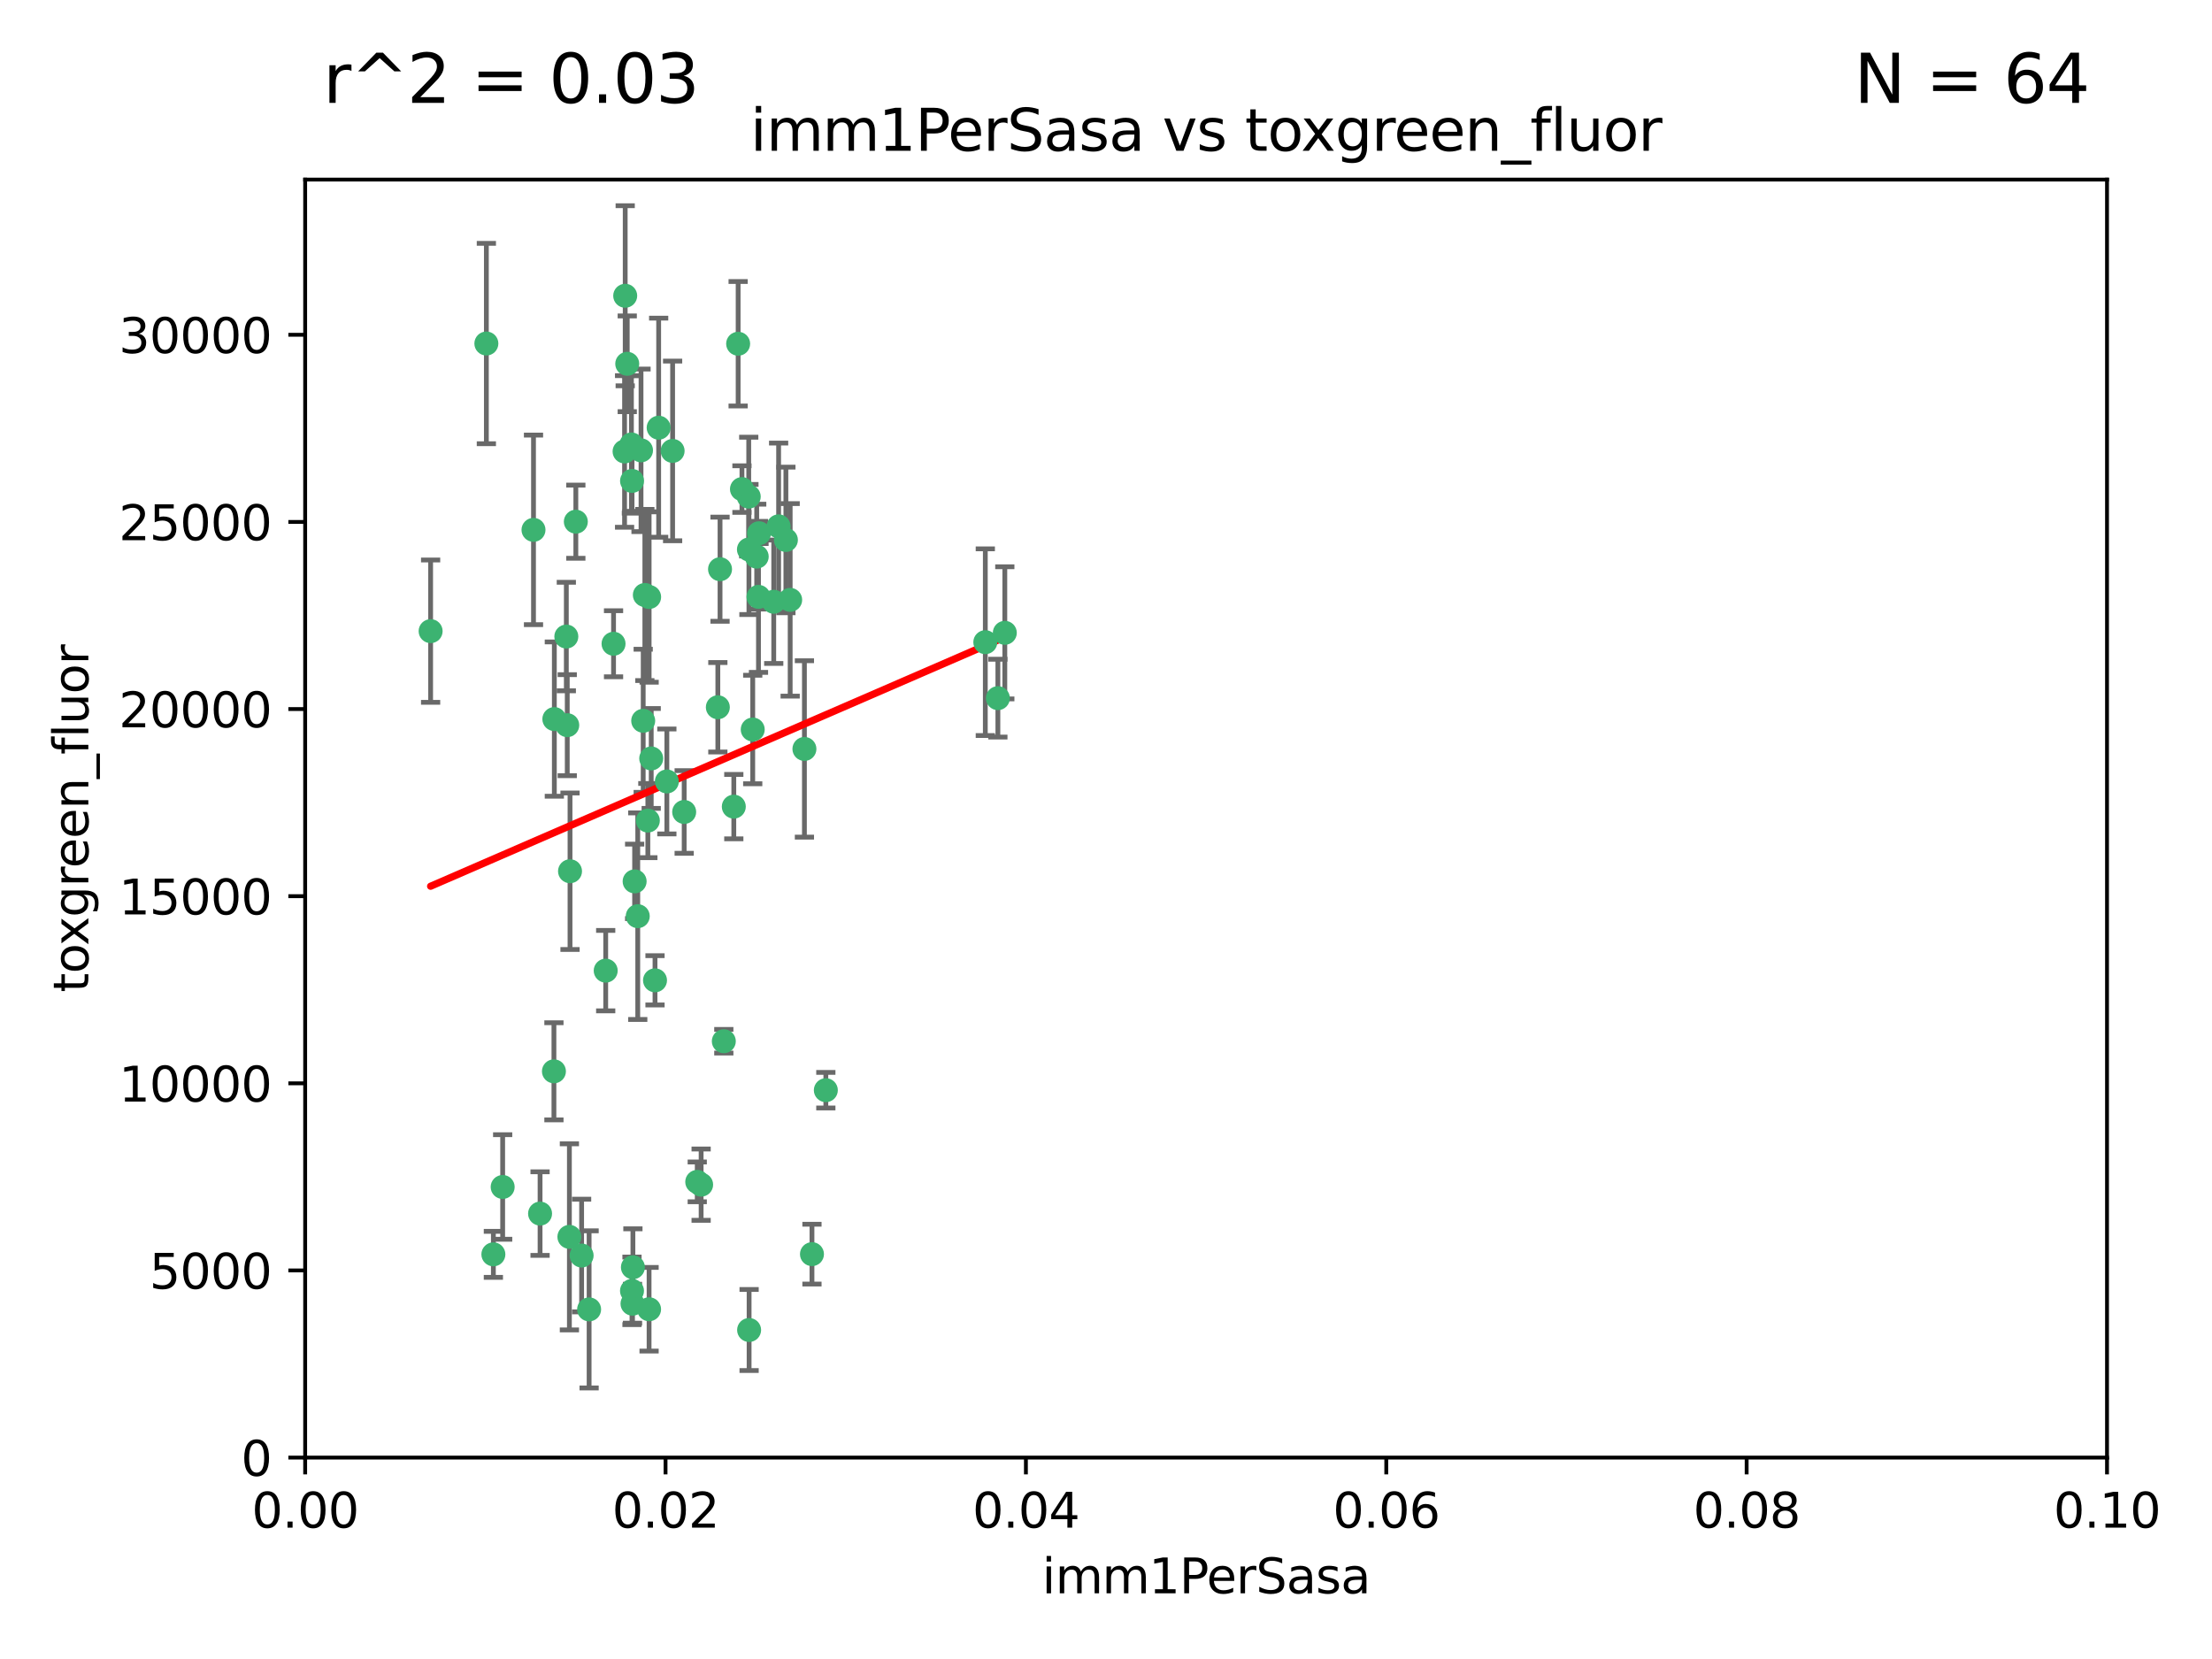 <?xml version="1.0" encoding="utf-8" standalone="no"?>
<!DOCTYPE svg PUBLIC "-//W3C//DTD SVG 1.1//EN"
  "http://www.w3.org/Graphics/SVG/1.1/DTD/svg11.dtd">
<svg xmlns:xlink="http://www.w3.org/1999/xlink" width="460.8pt" height="345.6pt" viewBox="0 0 460.8 345.6" xmlns="http://www.w3.org/2000/svg" version="1.1">
 <defs>
  <style type="text/css">*{stroke-linejoin: round; stroke-linecap: butt}</style>
 </defs>
 <g id="figure_1">
  <g id="patch_1">
   <path d="M 0 345.6 
L 460.8 345.6 
L 460.8 0 
L 0 0 
z
" style="fill: #ffffff"/>
  </g>
  <g id="axes_1">
   <g id="patch_2">
    <path d="M 63.571 303.64 
L 438.93 303.64 
L 438.93 37.411 
L 63.571 37.411 
z
" style="fill: #ffffff"/>
   </g>
   <g id="PathCollection_1">
    <defs>
     <path id="mb4f43281d7" d="M 0 1.118 
C 0.297 1.118 0.581 1 0.791 0.791 
C 1 0.581 1.118 0.297 1.118 0 
C 1.118 -0.297 1 -0.581 0.791 -0.791 
C 0.581 -1 0.297 -1.118 0 -1.118 
C -0.297 -1.118 -0.581 -1 -0.791 -0.791 
C -1 -0.581 -1.118 -0.297 -1.118 0 
C -1.118 0.297 -1 0.581 -0.791 0.791 
C -0.581 1 -0.297 1.118 0 1.118 
z
" style="stroke: #3cb371"/>
    </defs>
    <g clip-path="url(#pdc231ebd02)">
     <use xlink:href="#mb4f43281d7" x="101.319" y="71.562" style="fill: #3cb371; stroke: #3cb371"/>
     <use xlink:href="#mb4f43281d7" x="89.706" y="131.48" style="fill: #3cb371; stroke: #3cb371"/>
     <use xlink:href="#mb4f43281d7" x="156.017" y="114.467" style="fill: #3cb371; stroke: #3cb371"/>
     <use xlink:href="#mb4f43281d7" x="111.138" y="110.38" style="fill: #3cb371; stroke: #3cb371"/>
     <use xlink:href="#mb4f43281d7" x="137.211" y="89.097" style="fill: #3cb371; stroke: #3cb371"/>
     <use xlink:href="#mb4f43281d7" x="119.957" y="108.676" style="fill: #3cb371; stroke: #3cb371"/>
     <use xlink:href="#mb4f43281d7" x="169.147" y="261.259" style="fill: #3cb371; stroke: #3cb371"/>
     <use xlink:href="#mb4f43281d7" x="130.666" y="75.786" style="fill: #3cb371; stroke: #3cb371"/>
     <use xlink:href="#mb4f43281d7" x="161.183" y="125.356" style="fill: #3cb371; stroke: #3cb371"/>
     <use xlink:href="#mb4f43281d7" x="130.11" y="94.046" style="fill: #3cb371; stroke: #3cb371"/>
     <use xlink:href="#mb4f43281d7" x="167.576" y="156.019" style="fill: #3cb371; stroke: #3cb371"/>
     <use xlink:href="#mb4f43281d7" x="149.54" y="147.335" style="fill: #3cb371; stroke: #3cb371"/>
     <use xlink:href="#mb4f43281d7" x="164.607" y="124.965" style="fill: #3cb371; stroke: #3cb371"/>
     <use xlink:href="#mb4f43281d7" x="140.118" y="93.933" style="fill: #3cb371; stroke: #3cb371"/>
     <use xlink:href="#mb4f43281d7" x="157.637" y="115.953" style="fill: #3cb371; stroke: #3cb371"/>
     <use xlink:href="#mb4f43281d7" x="162.201" y="109.646" style="fill: #3cb371; stroke: #3cb371"/>
     <use xlink:href="#mb4f43281d7" x="155.975" y="103.453" style="fill: #3cb371; stroke: #3cb371"/>
     <use xlink:href="#mb4f43281d7" x="133.991" y="150.153" style="fill: #3cb371; stroke: #3cb371"/>
     <use xlink:href="#mb4f43281d7" x="133.537" y="93.812" style="fill: #3cb371; stroke: #3cb371"/>
     <use xlink:href="#mb4f43281d7" x="135.226" y="124.367" style="fill: #3cb371; stroke: #3cb371"/>
     <use xlink:href="#mb4f43281d7" x="134.959" y="170.94" style="fill: #3cb371; stroke: #3cb371"/>
     <use xlink:href="#mb4f43281d7" x="131.665" y="100.184" style="fill: #3cb371; stroke: #3cb371"/>
     <use xlink:href="#mb4f43281d7" x="149.997" y="118.577" style="fill: #3cb371; stroke: #3cb371"/>
     <use xlink:href="#mb4f43281d7" x="131.536" y="92.588" style="fill: #3cb371; stroke: #3cb371"/>
     <use xlink:href="#mb4f43281d7" x="102.779" y="261.303" style="fill: #3cb371; stroke: #3cb371"/>
     <use xlink:href="#mb4f43281d7" x="154.563" y="101.886" style="fill: #3cb371; stroke: #3cb371"/>
     <use xlink:href="#mb4f43281d7" x="158.007" y="124.337" style="fill: #3cb371; stroke: #3cb371"/>
     <use xlink:href="#mb4f43281d7" x="153.769" y="71.61" style="fill: #3cb371; stroke: #3cb371"/>
     <use xlink:href="#mb4f43281d7" x="118.169" y="151.067" style="fill: #3cb371; stroke: #3cb371"/>
     <use xlink:href="#mb4f43281d7" x="126.179" y="202.203" style="fill: #3cb371; stroke: #3cb371"/>
     <use xlink:href="#mb4f43281d7" x="136.451" y="204.22" style="fill: #3cb371; stroke: #3cb371"/>
     <use xlink:href="#mb4f43281d7" x="146.058" y="246.787" style="fill: #3cb371; stroke: #3cb371"/>
     <use xlink:href="#mb4f43281d7" x="205.259" y="133.776" style="fill: #3cb371; stroke: #3cb371"/>
     <use xlink:href="#mb4f43281d7" x="158.116" y="111.087" style="fill: #3cb371; stroke: #3cb371"/>
     <use xlink:href="#mb4f43281d7" x="163.716" y="112.487" style="fill: #3cb371; stroke: #3cb371"/>
     <use xlink:href="#mb4f43281d7" x="130.241" y="61.614" style="fill: #3cb371; stroke: #3cb371"/>
     <use xlink:href="#mb4f43281d7" x="138.918" y="162.792" style="fill: #3cb371; stroke: #3cb371"/>
     <use xlink:href="#mb4f43281d7" x="112.506" y="252.814" style="fill: #3cb371; stroke: #3cb371"/>
     <use xlink:href="#mb4f43281d7" x="207.877" y="145.439" style="fill: #3cb371; stroke: #3cb371"/>
     <use xlink:href="#mb4f43281d7" x="127.813" y="134.104" style="fill: #3cb371; stroke: #3cb371"/>
     <use xlink:href="#mb4f43281d7" x="104.714" y="247.267" style="fill: #3cb371; stroke: #3cb371"/>
     <use xlink:href="#mb4f43281d7" x="209.321" y="131.829" style="fill: #3cb371; stroke: #3cb371"/>
     <use xlink:href="#mb4f43281d7" x="117.976" y="132.603" style="fill: #3cb371; stroke: #3cb371"/>
     <use xlink:href="#mb4f43281d7" x="152.865" y="168.036" style="fill: #3cb371; stroke: #3cb371"/>
     <use xlink:href="#mb4f43281d7" x="132.856" y="190.856" style="fill: #3cb371; stroke: #3cb371"/>
     <use xlink:href="#mb4f43281d7" x="131.656" y="268.906" style="fill: #3cb371; stroke: #3cb371"/>
     <use xlink:href="#mb4f43281d7" x="131.847" y="263.993" style="fill: #3cb371; stroke: #3cb371"/>
     <use xlink:href="#mb4f43281d7" x="131.762" y="271.584" style="fill: #3cb371; stroke: #3cb371"/>
     <use xlink:href="#mb4f43281d7" x="156.053" y="277.063" style="fill: #3cb371; stroke: #3cb371"/>
     <use xlink:href="#mb4f43281d7" x="150.784" y="216.908" style="fill: #3cb371; stroke: #3cb371"/>
     <use xlink:href="#mb4f43281d7" x="156.807" y="151.97" style="fill: #3cb371; stroke: #3cb371"/>
     <use xlink:href="#mb4f43281d7" x="118.746" y="181.494" style="fill: #3cb371; stroke: #3cb371"/>
     <use xlink:href="#mb4f43281d7" x="132.205" y="183.606" style="fill: #3cb371; stroke: #3cb371"/>
     <use xlink:href="#mb4f43281d7" x="122.722" y="272.768" style="fill: #3cb371; stroke: #3cb371"/>
     <use xlink:href="#mb4f43281d7" x="115.394" y="223.176" style="fill: #3cb371; stroke: #3cb371"/>
     <use xlink:href="#mb4f43281d7" x="118.616" y="257.661" style="fill: #3cb371; stroke: #3cb371"/>
     <use xlink:href="#mb4f43281d7" x="115.48" y="149.795" style="fill: #3cb371; stroke: #3cb371"/>
     <use xlink:href="#mb4f43281d7" x="121.161" y="261.551" style="fill: #3cb371; stroke: #3cb371"/>
     <use xlink:href="#mb4f43281d7" x="135.215" y="272.741" style="fill: #3cb371; stroke: #3cb371"/>
     <use xlink:href="#mb4f43281d7" x="134.334" y="123.943" style="fill: #3cb371; stroke: #3cb371"/>
     <use xlink:href="#mb4f43281d7" x="142.527" y="169.147" style="fill: #3cb371; stroke: #3cb371"/>
     <use xlink:href="#mb4f43281d7" x="145.249" y="246.204" style="fill: #3cb371; stroke: #3cb371"/>
     <use xlink:href="#mb4f43281d7" x="172.037" y="227.107" style="fill: #3cb371; stroke: #3cb371"/>
     <use xlink:href="#mb4f43281d7" x="135.66" y="157.999" style="fill: #3cb371; stroke: #3cb371"/>
    </g>
   </g>
   <g id="matplotlib.axis_1">
    <g id="xtick_1">
     <g id="line2d_1">
      <defs>
       <path id="m6a6854c98c" d="M 0 0 
L 0 3.5 
" style="stroke: #000000; stroke-width: 0.8"/>
      </defs>
      <g>
       <use xlink:href="#m6a6854c98c" x="63.571" y="303.64" style="stroke: #000000; stroke-width: 0.8"/>
      </g>
     </g>
     <g id="text_1">
      <!-- 0.00 -->
      <g transform="translate(52.438 318.238)scale(0.1 -0.1)">
       <defs>
        <path id="DejaVuSans-30" d="M 2034 4250 
Q 1547 4250 1301 3770 
Q 1056 3291 1056 2328 
Q 1056 1369 1301 889 
Q 1547 409 2034 409 
Q 2525 409 2770 889 
Q 3016 1369 3016 2328 
Q 3016 3291 2770 3770 
Q 2525 4250 2034 4250 
z
M 2034 4750 
Q 2819 4750 3233 4129 
Q 3647 3509 3647 2328 
Q 3647 1150 3233 529 
Q 2819 -91 2034 -91 
Q 1250 -91 836 529 
Q 422 1150 422 2328 
Q 422 3509 836 4129 
Q 1250 4750 2034 4750 
z
" transform="scale(0.016)"/>
        <path id="DejaVuSans-2e" d="M 684 794 
L 1344 794 
L 1344 0 
L 684 0 
L 684 794 
z
" transform="scale(0.016)"/>
       </defs>
       <use xlink:href="#DejaVuSans-30"/>
       <use xlink:href="#DejaVuSans-2e" x="63.623"/>
       <use xlink:href="#DejaVuSans-30" x="95.41"/>
       <use xlink:href="#DejaVuSans-30" x="159.033"/>
      </g>
     </g>
    </g>
    <g id="xtick_2">
     <g id="line2d_2">
      <g>
       <use xlink:href="#m6a6854c98c" x="138.643" y="303.64" style="stroke: #000000; stroke-width: 0.8"/>
      </g>
     </g>
     <g id="text_2">
      <!-- 0.02 -->
      <g transform="translate(127.51 318.238)scale(0.1 -0.1)">
       <defs>
        <path id="DejaVuSans-32" d="M 1228 531 
L 3431 531 
L 3431 0 
L 469 0 
L 469 531 
Q 828 903 1448 1529 
Q 2069 2156 2228 2338 
Q 2531 2678 2651 2914 
Q 2772 3150 2772 3378 
Q 2772 3750 2511 3984 
Q 2250 4219 1831 4219 
Q 1534 4219 1204 4116 
Q 875 4013 500 3803 
L 500 4441 
Q 881 4594 1212 4672 
Q 1544 4750 1819 4750 
Q 2544 4750 2975 4387 
Q 3406 4025 3406 3419 
Q 3406 3131 3298 2873 
Q 3191 2616 2906 2266 
Q 2828 2175 2409 1742 
Q 1991 1309 1228 531 
z
" transform="scale(0.016)"/>
       </defs>
       <use xlink:href="#DejaVuSans-30"/>
       <use xlink:href="#DejaVuSans-2e" x="63.623"/>
       <use xlink:href="#DejaVuSans-30" x="95.41"/>
       <use xlink:href="#DejaVuSans-32" x="159.033"/>
      </g>
     </g>
    </g>
    <g id="xtick_3">
     <g id="line2d_3">
      <g>
       <use xlink:href="#m6a6854c98c" x="213.715" y="303.64" style="stroke: #000000; stroke-width: 0.8"/>
      </g>
     </g>
     <g id="text_3">
      <!-- 0.04 -->
      <g transform="translate(202.582 318.238)scale(0.1 -0.1)">
       <defs>
        <path id="DejaVuSans-34" d="M 2419 4116 
L 825 1625 
L 2419 1625 
L 2419 4116 
z
M 2253 4666 
L 3047 4666 
L 3047 1625 
L 3713 1625 
L 3713 1100 
L 3047 1100 
L 3047 0 
L 2419 0 
L 2419 1100 
L 313 1100 
L 313 1709 
L 2253 4666 
z
" transform="scale(0.016)"/>
       </defs>
       <use xlink:href="#DejaVuSans-30"/>
       <use xlink:href="#DejaVuSans-2e" x="63.623"/>
       <use xlink:href="#DejaVuSans-30" x="95.41"/>
       <use xlink:href="#DejaVuSans-34" x="159.033"/>
      </g>
     </g>
    </g>
    <g id="xtick_4">
     <g id="line2d_4">
      <g>
       <use xlink:href="#m6a6854c98c" x="288.786" y="303.64" style="stroke: #000000; stroke-width: 0.8"/>
      </g>
     </g>
     <g id="text_4">
      <!-- 0.06 -->
      <g transform="translate(277.654 318.238)scale(0.1 -0.1)">
       <defs>
        <path id="DejaVuSans-36" d="M 2113 2584 
Q 1688 2584 1439 2293 
Q 1191 2003 1191 1497 
Q 1191 994 1439 701 
Q 1688 409 2113 409 
Q 2538 409 2786 701 
Q 3034 994 3034 1497 
Q 3034 2003 2786 2293 
Q 2538 2584 2113 2584 
z
M 3366 4563 
L 3366 3988 
Q 3128 4100 2886 4159 
Q 2644 4219 2406 4219 
Q 1781 4219 1451 3797 
Q 1122 3375 1075 2522 
Q 1259 2794 1537 2939 
Q 1816 3084 2150 3084 
Q 2853 3084 3261 2657 
Q 3669 2231 3669 1497 
Q 3669 778 3244 343 
Q 2819 -91 2113 -91 
Q 1303 -91 875 529 
Q 447 1150 447 2328 
Q 447 3434 972 4092 
Q 1497 4750 2381 4750 
Q 2619 4750 2861 4703 
Q 3103 4656 3366 4563 
z
" transform="scale(0.016)"/>
       </defs>
       <use xlink:href="#DejaVuSans-30"/>
       <use xlink:href="#DejaVuSans-2e" x="63.623"/>
       <use xlink:href="#DejaVuSans-30" x="95.41"/>
       <use xlink:href="#DejaVuSans-36" x="159.033"/>
      </g>
     </g>
    </g>
    <g id="xtick_5">
     <g id="line2d_5">
      <g>
       <use xlink:href="#m6a6854c98c" x="363.858" y="303.64" style="stroke: #000000; stroke-width: 0.8"/>
      </g>
     </g>
     <g id="text_5">
      <!-- 0.08 -->
      <g transform="translate(352.725 318.238)scale(0.1 -0.1)">
       <defs>
        <path id="DejaVuSans-38" d="M 2034 2216 
Q 1584 2216 1326 1975 
Q 1069 1734 1069 1313 
Q 1069 891 1326 650 
Q 1584 409 2034 409 
Q 2484 409 2743 651 
Q 3003 894 3003 1313 
Q 3003 1734 2745 1975 
Q 2488 2216 2034 2216 
z
M 1403 2484 
Q 997 2584 770 2862 
Q 544 3141 544 3541 
Q 544 4100 942 4425 
Q 1341 4750 2034 4750 
Q 2731 4750 3128 4425 
Q 3525 4100 3525 3541 
Q 3525 3141 3298 2862 
Q 3072 2584 2669 2484 
Q 3125 2378 3379 2068 
Q 3634 1759 3634 1313 
Q 3634 634 3220 271 
Q 2806 -91 2034 -91 
Q 1263 -91 848 271 
Q 434 634 434 1313 
Q 434 1759 690 2068 
Q 947 2378 1403 2484 
z
M 1172 3481 
Q 1172 3119 1398 2916 
Q 1625 2713 2034 2713 
Q 2441 2713 2670 2916 
Q 2900 3119 2900 3481 
Q 2900 3844 2670 4047 
Q 2441 4250 2034 4250 
Q 1625 4250 1398 4047 
Q 1172 3844 1172 3481 
z
" transform="scale(0.016)"/>
       </defs>
       <use xlink:href="#DejaVuSans-30"/>
       <use xlink:href="#DejaVuSans-2e" x="63.623"/>
       <use xlink:href="#DejaVuSans-30" x="95.41"/>
       <use xlink:href="#DejaVuSans-38" x="159.033"/>
      </g>
     </g>
    </g>
    <g id="xtick_6">
     <g id="line2d_6">
      <g>
       <use xlink:href="#m6a6854c98c" x="438.93" y="303.64" style="stroke: #000000; stroke-width: 0.8"/>
      </g>
     </g>
     <g id="text_6">
      <!-- 0.10 -->
      <g transform="translate(427.797 318.238)scale(0.1 -0.1)">
       <defs>
        <path id="DejaVuSans-31" d="M 794 531 
L 1825 531 
L 1825 4091 
L 703 3866 
L 703 4441 
L 1819 4666 
L 2450 4666 
L 2450 531 
L 3481 531 
L 3481 0 
L 794 0 
L 794 531 
z
" transform="scale(0.016)"/>
       </defs>
       <use xlink:href="#DejaVuSans-30"/>
       <use xlink:href="#DejaVuSans-2e" x="63.623"/>
       <use xlink:href="#DejaVuSans-31" x="95.41"/>
       <use xlink:href="#DejaVuSans-30" x="159.033"/>
      </g>
     </g>
    </g>
    <g id="text_7">
     <!-- imm1PerSasa -->
     <g transform="translate(217.067 331.917)scale(0.1 -0.1)">
      <defs>
       <path id="DejaVuSans-69" d="M 603 3500 
L 1178 3500 
L 1178 0 
L 603 0 
L 603 3500 
z
M 603 4863 
L 1178 4863 
L 1178 4134 
L 603 4134 
L 603 4863 
z
" transform="scale(0.016)"/>
       <path id="DejaVuSans-6d" d="M 3328 2828 
Q 3544 3216 3844 3400 
Q 4144 3584 4550 3584 
Q 5097 3584 5394 3201 
Q 5691 2819 5691 2113 
L 5691 0 
L 5113 0 
L 5113 2094 
Q 5113 2597 4934 2840 
Q 4756 3084 4391 3084 
Q 3944 3084 3684 2787 
Q 3425 2491 3425 1978 
L 3425 0 
L 2847 0 
L 2847 2094 
Q 2847 2600 2669 2842 
Q 2491 3084 2119 3084 
Q 1678 3084 1418 2786 
Q 1159 2488 1159 1978 
L 1159 0 
L 581 0 
L 581 3500 
L 1159 3500 
L 1159 2956 
Q 1356 3278 1631 3431 
Q 1906 3584 2284 3584 
Q 2666 3584 2933 3390 
Q 3200 3197 3328 2828 
z
" transform="scale(0.016)"/>
       <path id="DejaVuSans-50" d="M 1259 4147 
L 1259 2394 
L 2053 2394 
Q 2494 2394 2734 2622 
Q 2975 2850 2975 3272 
Q 2975 3691 2734 3919 
Q 2494 4147 2053 4147 
L 1259 4147 
z
M 628 4666 
L 2053 4666 
Q 2838 4666 3239 4311 
Q 3641 3956 3641 3272 
Q 3641 2581 3239 2228 
Q 2838 1875 2053 1875 
L 1259 1875 
L 1259 0 
L 628 0 
L 628 4666 
z
" transform="scale(0.016)"/>
       <path id="DejaVuSans-65" d="M 3597 1894 
L 3597 1613 
L 953 1613 
Q 991 1019 1311 708 
Q 1631 397 2203 397 
Q 2534 397 2845 478 
Q 3156 559 3463 722 
L 3463 178 
Q 3153 47 2828 -22 
Q 2503 -91 2169 -91 
Q 1331 -91 842 396 
Q 353 884 353 1716 
Q 353 2575 817 3079 
Q 1281 3584 2069 3584 
Q 2775 3584 3186 3129 
Q 3597 2675 3597 1894 
z
M 3022 2063 
Q 3016 2534 2758 2815 
Q 2500 3097 2075 3097 
Q 1594 3097 1305 2825 
Q 1016 2553 972 2059 
L 3022 2063 
z
" transform="scale(0.016)"/>
       <path id="DejaVuSans-72" d="M 2631 2963 
Q 2534 3019 2420 3045 
Q 2306 3072 2169 3072 
Q 1681 3072 1420 2755 
Q 1159 2438 1159 1844 
L 1159 0 
L 581 0 
L 581 3500 
L 1159 3500 
L 1159 2956 
Q 1341 3275 1631 3429 
Q 1922 3584 2338 3584 
Q 2397 3584 2469 3576 
Q 2541 3569 2628 3553 
L 2631 2963 
z
" transform="scale(0.016)"/>
       <path id="DejaVuSans-53" d="M 3425 4513 
L 3425 3897 
Q 3066 4069 2747 4153 
Q 2428 4238 2131 4238 
Q 1616 4238 1336 4038 
Q 1056 3838 1056 3469 
Q 1056 3159 1242 3001 
Q 1428 2844 1947 2747 
L 2328 2669 
Q 3034 2534 3370 2195 
Q 3706 1856 3706 1288 
Q 3706 609 3251 259 
Q 2797 -91 1919 -91 
Q 1588 -91 1214 -16 
Q 841 59 441 206 
L 441 856 
Q 825 641 1194 531 
Q 1563 422 1919 422 
Q 2459 422 2753 634 
Q 3047 847 3047 1241 
Q 3047 1584 2836 1778 
Q 2625 1972 2144 2069 
L 1759 2144 
Q 1053 2284 737 2584 
Q 422 2884 422 3419 
Q 422 4038 858 4394 
Q 1294 4750 2059 4750 
Q 2388 4750 2728 4690 
Q 3069 4631 3425 4513 
z
" transform="scale(0.016)"/>
       <path id="DejaVuSans-61" d="M 2194 1759 
Q 1497 1759 1228 1600 
Q 959 1441 959 1056 
Q 959 750 1161 570 
Q 1363 391 1709 391 
Q 2188 391 2477 730 
Q 2766 1069 2766 1631 
L 2766 1759 
L 2194 1759 
z
M 3341 1997 
L 3341 0 
L 2766 0 
L 2766 531 
Q 2569 213 2275 61 
Q 1981 -91 1556 -91 
Q 1019 -91 701 211 
Q 384 513 384 1019 
Q 384 1609 779 1909 
Q 1175 2209 1959 2209 
L 2766 2209 
L 2766 2266 
Q 2766 2663 2505 2880 
Q 2244 3097 1772 3097 
Q 1472 3097 1187 3025 
Q 903 2953 641 2809 
L 641 3341 
Q 956 3463 1253 3523 
Q 1550 3584 1831 3584 
Q 2591 3584 2966 3190 
Q 3341 2797 3341 1997 
z
" transform="scale(0.016)"/>
       <path id="DejaVuSans-73" d="M 2834 3397 
L 2834 2853 
Q 2591 2978 2328 3040 
Q 2066 3103 1784 3103 
Q 1356 3103 1142 2972 
Q 928 2841 928 2578 
Q 928 2378 1081 2264 
Q 1234 2150 1697 2047 
L 1894 2003 
Q 2506 1872 2764 1633 
Q 3022 1394 3022 966 
Q 3022 478 2636 193 
Q 2250 -91 1575 -91 
Q 1294 -91 989 -36 
Q 684 19 347 128 
L 347 722 
Q 666 556 975 473 
Q 1284 391 1588 391 
Q 1994 391 2212 530 
Q 2431 669 2431 922 
Q 2431 1156 2273 1281 
Q 2116 1406 1581 1522 
L 1381 1569 
Q 847 1681 609 1914 
Q 372 2147 372 2553 
Q 372 3047 722 3315 
Q 1072 3584 1716 3584 
Q 2034 3584 2315 3537 
Q 2597 3491 2834 3397 
z
" transform="scale(0.016)"/>
      </defs>
      <use xlink:href="#DejaVuSans-69"/>
      <use xlink:href="#DejaVuSans-6d" x="27.783"/>
      <use xlink:href="#DejaVuSans-6d" x="125.195"/>
      <use xlink:href="#DejaVuSans-31" x="222.607"/>
      <use xlink:href="#DejaVuSans-50" x="286.23"/>
      <use xlink:href="#DejaVuSans-65" x="342.908"/>
      <use xlink:href="#DejaVuSans-72" x="404.432"/>
      <use xlink:href="#DejaVuSans-53" x="445.545"/>
      <use xlink:href="#DejaVuSans-61" x="509.021"/>
      <use xlink:href="#DejaVuSans-73" x="570.301"/>
      <use xlink:href="#DejaVuSans-61" x="622.4"/>
     </g>
    </g>
   </g>
   <g id="matplotlib.axis_2">
    <g id="ytick_1">
     <g id="line2d_7">
      <defs>
       <path id="m8d94e004fd" d="M 0 0 
L -3.5 0 
" style="stroke: #000000; stroke-width: 0.8"/>
      </defs>
      <g>
       <use xlink:href="#m8d94e004fd" x="63.571" y="303.64" style="stroke: #000000; stroke-width: 0.8"/>
      </g>
     </g>
     <g id="text_8">
      <!-- 0 -->
      <g transform="translate(50.209 307.439)scale(0.1 -0.1)">
       <use xlink:href="#DejaVuSans-30"/>
      </g>
     </g>
    </g>
    <g id="ytick_2">
     <g id="line2d_8">
      <g>
       <use xlink:href="#m8d94e004fd" x="63.571" y="264.657" style="stroke: #000000; stroke-width: 0.8"/>
      </g>
     </g>
     <g id="text_9">
      <!-- 5000 -->
      <g transform="translate(31.121 268.457)scale(0.1 -0.1)">
       <defs>
        <path id="DejaVuSans-35" d="M 691 4666 
L 3169 4666 
L 3169 4134 
L 1269 4134 
L 1269 2991 
Q 1406 3038 1543 3061 
Q 1681 3084 1819 3084 
Q 2600 3084 3056 2656 
Q 3513 2228 3513 1497 
Q 3513 744 3044 326 
Q 2575 -91 1722 -91 
Q 1428 -91 1123 -41 
Q 819 9 494 109 
L 494 744 
Q 775 591 1075 516 
Q 1375 441 1709 441 
Q 2250 441 2565 725 
Q 2881 1009 2881 1497 
Q 2881 1984 2565 2268 
Q 2250 2553 1709 2553 
Q 1456 2553 1204 2497 
Q 953 2441 691 2322 
L 691 4666 
z
" transform="scale(0.016)"/>
       </defs>
       <use xlink:href="#DejaVuSans-35"/>
       <use xlink:href="#DejaVuSans-30" x="63.623"/>
       <use xlink:href="#DejaVuSans-30" x="127.246"/>
       <use xlink:href="#DejaVuSans-30" x="190.869"/>
      </g>
     </g>
    </g>
    <g id="ytick_3">
     <g id="line2d_9">
      <g>
       <use xlink:href="#m8d94e004fd" x="63.571" y="225.675" style="stroke: #000000; stroke-width: 0.8"/>
      </g>
     </g>
     <g id="text_10">
      <!-- 10000 -->
      <g transform="translate(24.759 229.474)scale(0.1 -0.1)">
       <use xlink:href="#DejaVuSans-31"/>
       <use xlink:href="#DejaVuSans-30" x="63.623"/>
       <use xlink:href="#DejaVuSans-30" x="127.246"/>
       <use xlink:href="#DejaVuSans-30" x="190.869"/>
       <use xlink:href="#DejaVuSans-30" x="254.492"/>
      </g>
     </g>
    </g>
    <g id="ytick_4">
     <g id="line2d_10">
      <g>
       <use xlink:href="#m8d94e004fd" x="63.571" y="186.692" style="stroke: #000000; stroke-width: 0.8"/>
      </g>
     </g>
     <g id="text_11">
      <!-- 15000 -->
      <g transform="translate(24.759 190.492)scale(0.1 -0.1)">
       <use xlink:href="#DejaVuSans-31"/>
       <use xlink:href="#DejaVuSans-35" x="63.623"/>
       <use xlink:href="#DejaVuSans-30" x="127.246"/>
       <use xlink:href="#DejaVuSans-30" x="190.869"/>
       <use xlink:href="#DejaVuSans-30" x="254.492"/>
      </g>
     </g>
    </g>
    <g id="ytick_5">
     <g id="line2d_11">
      <g>
       <use xlink:href="#m8d94e004fd" x="63.571" y="147.71" style="stroke: #000000; stroke-width: 0.8"/>
      </g>
     </g>
     <g id="text_12">
      <!-- 20000 -->
      <g transform="translate(24.759 151.509)scale(0.1 -0.1)">
       <use xlink:href="#DejaVuSans-32"/>
       <use xlink:href="#DejaVuSans-30" x="63.623"/>
       <use xlink:href="#DejaVuSans-30" x="127.246"/>
       <use xlink:href="#DejaVuSans-30" x="190.869"/>
       <use xlink:href="#DejaVuSans-30" x="254.492"/>
      </g>
     </g>
    </g>
    <g id="ytick_6">
     <g id="line2d_12">
      <g>
       <use xlink:href="#m8d94e004fd" x="63.571" y="108.727" style="stroke: #000000; stroke-width: 0.8"/>
      </g>
     </g>
     <g id="text_13">
      <!-- 25000 -->
      <g transform="translate(24.759 112.527)scale(0.1 -0.1)">
       <use xlink:href="#DejaVuSans-32"/>
       <use xlink:href="#DejaVuSans-35" x="63.623"/>
       <use xlink:href="#DejaVuSans-30" x="127.246"/>
       <use xlink:href="#DejaVuSans-30" x="190.869"/>
       <use xlink:href="#DejaVuSans-30" x="254.492"/>
      </g>
     </g>
    </g>
    <g id="ytick_7">
     <g id="line2d_13">
      <g>
       <use xlink:href="#m8d94e004fd" x="63.571" y="69.745" style="stroke: #000000; stroke-width: 0.8"/>
      </g>
     </g>
     <g id="text_14">
      <!-- 30000 -->
      <g transform="translate(24.759 73.544)scale(0.1 -0.1)">
       <defs>
        <path id="DejaVuSans-33" d="M 2597 2516 
Q 3050 2419 3304 2112 
Q 3559 1806 3559 1356 
Q 3559 666 3084 287 
Q 2609 -91 1734 -91 
Q 1441 -91 1130 -33 
Q 819 25 488 141 
L 488 750 
Q 750 597 1062 519 
Q 1375 441 1716 441 
Q 2309 441 2620 675 
Q 2931 909 2931 1356 
Q 2931 1769 2642 2001 
Q 2353 2234 1838 2234 
L 1294 2234 
L 1294 2753 
L 1863 2753 
Q 2328 2753 2575 2939 
Q 2822 3125 2822 3475 
Q 2822 3834 2567 4026 
Q 2313 4219 1838 4219 
Q 1578 4219 1281 4162 
Q 984 4106 628 3988 
L 628 4550 
Q 988 4650 1302 4700 
Q 1616 4750 1894 4750 
Q 2613 4750 3031 4423 
Q 3450 4097 3450 3541 
Q 3450 3153 3228 2886 
Q 3006 2619 2597 2516 
z
" transform="scale(0.016)"/>
       </defs>
       <use xlink:href="#DejaVuSans-33"/>
       <use xlink:href="#DejaVuSans-30" x="63.623"/>
       <use xlink:href="#DejaVuSans-30" x="127.246"/>
       <use xlink:href="#DejaVuSans-30" x="190.869"/>
       <use xlink:href="#DejaVuSans-30" x="254.492"/>
      </g>
     </g>
    </g>
    <g id="text_15">
     <!-- toxgreen_fluor -->
     <g transform="translate(18.401 206.72)rotate(-90)scale(0.1 -0.1)">
      <defs>
       <path id="DejaVuSans-74" d="M 1172 4494 
L 1172 3500 
L 2356 3500 
L 2356 3053 
L 1172 3053 
L 1172 1153 
Q 1172 725 1289 603 
Q 1406 481 1766 481 
L 2356 481 
L 2356 0 
L 1766 0 
Q 1100 0 847 248 
Q 594 497 594 1153 
L 594 3053 
L 172 3053 
L 172 3500 
L 594 3500 
L 594 4494 
L 1172 4494 
z
" transform="scale(0.016)"/>
       <path id="DejaVuSans-6f" d="M 1959 3097 
Q 1497 3097 1228 2736 
Q 959 2375 959 1747 
Q 959 1119 1226 758 
Q 1494 397 1959 397 
Q 2419 397 2687 759 
Q 2956 1122 2956 1747 
Q 2956 2369 2687 2733 
Q 2419 3097 1959 3097 
z
M 1959 3584 
Q 2709 3584 3137 3096 
Q 3566 2609 3566 1747 
Q 3566 888 3137 398 
Q 2709 -91 1959 -91 
Q 1206 -91 779 398 
Q 353 888 353 1747 
Q 353 2609 779 3096 
Q 1206 3584 1959 3584 
z
" transform="scale(0.016)"/>
       <path id="DejaVuSans-78" d="M 3513 3500 
L 2247 1797 
L 3578 0 
L 2900 0 
L 1881 1375 
L 863 0 
L 184 0 
L 1544 1831 
L 300 3500 
L 978 3500 
L 1906 2253 
L 2834 3500 
L 3513 3500 
z
" transform="scale(0.016)"/>
       <path id="DejaVuSans-67" d="M 2906 1791 
Q 2906 2416 2648 2759 
Q 2391 3103 1925 3103 
Q 1463 3103 1205 2759 
Q 947 2416 947 1791 
Q 947 1169 1205 825 
Q 1463 481 1925 481 
Q 2391 481 2648 825 
Q 2906 1169 2906 1791 
z
M 3481 434 
Q 3481 -459 3084 -895 
Q 2688 -1331 1869 -1331 
Q 1566 -1331 1297 -1286 
Q 1028 -1241 775 -1147 
L 775 -588 
Q 1028 -725 1275 -790 
Q 1522 -856 1778 -856 
Q 2344 -856 2625 -561 
Q 2906 -266 2906 331 
L 2906 616 
Q 2728 306 2450 153 
Q 2172 0 1784 0 
Q 1141 0 747 490 
Q 353 981 353 1791 
Q 353 2603 747 3093 
Q 1141 3584 1784 3584 
Q 2172 3584 2450 3431 
Q 2728 3278 2906 2969 
L 2906 3500 
L 3481 3500 
L 3481 434 
z
" transform="scale(0.016)"/>
       <path id="DejaVuSans-6e" d="M 3513 2113 
L 3513 0 
L 2938 0 
L 2938 2094 
Q 2938 2591 2744 2837 
Q 2550 3084 2163 3084 
Q 1697 3084 1428 2787 
Q 1159 2491 1159 1978 
L 1159 0 
L 581 0 
L 581 3500 
L 1159 3500 
L 1159 2956 
Q 1366 3272 1645 3428 
Q 1925 3584 2291 3584 
Q 2894 3584 3203 3211 
Q 3513 2838 3513 2113 
z
" transform="scale(0.016)"/>
       <path id="DejaVuSans-5f" d="M 3263 -1063 
L 3263 -1509 
L -63 -1509 
L -63 -1063 
L 3263 -1063 
z
" transform="scale(0.016)"/>
       <path id="DejaVuSans-66" d="M 2375 4863 
L 2375 4384 
L 1825 4384 
Q 1516 4384 1395 4259 
Q 1275 4134 1275 3809 
L 1275 3500 
L 2222 3500 
L 2222 3053 
L 1275 3053 
L 1275 0 
L 697 0 
L 697 3053 
L 147 3053 
L 147 3500 
L 697 3500 
L 697 3744 
Q 697 4328 969 4595 
Q 1241 4863 1831 4863 
L 2375 4863 
z
" transform="scale(0.016)"/>
       <path id="DejaVuSans-6c" d="M 603 4863 
L 1178 4863 
L 1178 0 
L 603 0 
L 603 4863 
z
" transform="scale(0.016)"/>
       <path id="DejaVuSans-75" d="M 544 1381 
L 544 3500 
L 1119 3500 
L 1119 1403 
Q 1119 906 1312 657 
Q 1506 409 1894 409 
Q 2359 409 2629 706 
Q 2900 1003 2900 1516 
L 2900 3500 
L 3475 3500 
L 3475 0 
L 2900 0 
L 2900 538 
Q 2691 219 2414 64 
Q 2138 -91 1772 -91 
Q 1169 -91 856 284 
Q 544 659 544 1381 
z
M 1991 3584 
L 1991 3584 
z
" transform="scale(0.016)"/>
      </defs>
      <use xlink:href="#DejaVuSans-74"/>
      <use xlink:href="#DejaVuSans-6f" x="39.209"/>
      <use xlink:href="#DejaVuSans-78" x="97.266"/>
      <use xlink:href="#DejaVuSans-67" x="156.445"/>
      <use xlink:href="#DejaVuSans-72" x="219.922"/>
      <use xlink:href="#DejaVuSans-65" x="258.785"/>
      <use xlink:href="#DejaVuSans-65" x="320.309"/>
      <use xlink:href="#DejaVuSans-6e" x="381.832"/>
      <use xlink:href="#DejaVuSans-5f" x="445.211"/>
      <use xlink:href="#DejaVuSans-66" x="495.211"/>
      <use xlink:href="#DejaVuSans-6c" x="530.416"/>
      <use xlink:href="#DejaVuSans-75" x="558.199"/>
      <use xlink:href="#DejaVuSans-6f" x="621.578"/>
      <use xlink:href="#DejaVuSans-72" x="682.76"/>
     </g>
    </g>
   </g>
   <g id="LineCollection_1">
    <path d="M 101.319 92.434 
L 101.319 50.691 
" clip-path="url(#pdc231ebd02)" style="fill: none; stroke: #696969"/>
    <path d="M 89.706 146.307 
L 89.706 116.654 
" clip-path="url(#pdc231ebd02)" style="fill: none; stroke: #696969"/>
    <path d="M 156.017 128.017 
L 156.017 100.917 
" clip-path="url(#pdc231ebd02)" style="fill: none; stroke: #696969"/>
    <path d="M 111.138 130.124 
L 111.138 90.636 
" clip-path="url(#pdc231ebd02)" style="fill: none; stroke: #696969"/>
    <path d="M 137.211 111.917 
L 137.211 66.277 
" clip-path="url(#pdc231ebd02)" style="fill: none; stroke: #696969"/>
    <path d="M 119.957 116.296 
L 119.957 101.057 
" clip-path="url(#pdc231ebd02)" style="fill: none; stroke: #696969"/>
    <path d="M 169.147 267.49 
L 169.147 255.028 
" clip-path="url(#pdc231ebd02)" style="fill: none; stroke: #696969"/>
    <path d="M 130.666 85.756 
L 130.666 65.815 
" clip-path="url(#pdc231ebd02)" style="fill: none; stroke: #696969"/>
    <path d="M 161.183 138.211 
L 161.183 112.501 
" clip-path="url(#pdc231ebd02)" style="fill: none; stroke: #696969"/>
    <path d="M 130.11 109.836 
L 130.11 78.257 
" clip-path="url(#pdc231ebd02)" style="fill: none; stroke: #696969"/>
    <path d="M 167.576 174.39 
L 167.576 137.647 
" clip-path="url(#pdc231ebd02)" style="fill: none; stroke: #696969"/>
    <path d="M 149.54 156.65 
L 149.54 138.02 
" clip-path="url(#pdc231ebd02)" style="fill: none; stroke: #696969"/>
    <path d="M 164.607 145.018 
L 164.607 104.912 
" clip-path="url(#pdc231ebd02)" style="fill: none; stroke: #696969"/>
    <path d="M 140.118 112.649 
L 140.118 75.218 
" clip-path="url(#pdc231ebd02)" style="fill: none; stroke: #696969"/>
    <path d="M 157.637 126.872 
L 157.637 105.035 
" clip-path="url(#pdc231ebd02)" style="fill: none; stroke: #696969"/>
    <path d="M 162.201 126.988 
L 162.201 92.305 
" clip-path="url(#pdc231ebd02)" style="fill: none; stroke: #696969"/>
    <path d="M 155.975 115.826 
L 155.975 91.08 
" clip-path="url(#pdc231ebd02)" style="fill: none; stroke: #696969"/>
    <path d="M 133.991 165.057 
L 133.991 135.25 
" clip-path="url(#pdc231ebd02)" style="fill: none; stroke: #696969"/>
    <path d="M 133.537 110.745 
L 133.537 76.878 
" clip-path="url(#pdc231ebd02)" style="fill: none; stroke: #696969"/>
    <path d="M 135.226 142.114 
L 135.226 106.621 
" clip-path="url(#pdc231ebd02)" style="fill: none; stroke: #696969"/>
    <path d="M 134.959 178.667 
L 134.959 163.212 
" clip-path="url(#pdc231ebd02)" style="fill: none; stroke: #696969"/>
    <path d="M 131.665 106.525 
L 131.665 93.844 
" clip-path="url(#pdc231ebd02)" style="fill: none; stroke: #696969"/>
    <path d="M 149.997 129.424 
L 149.997 107.731 
" clip-path="url(#pdc231ebd02)" style="fill: none; stroke: #696969"/>
    <path d="M 131.536 106.902 
L 131.536 78.274 
" clip-path="url(#pdc231ebd02)" style="fill: none; stroke: #696969"/>
    <path d="M 102.779 266.097 
L 102.779 256.51 
" clip-path="url(#pdc231ebd02)" style="fill: none; stroke: #696969"/>
    <path d="M 154.563 106.741 
L 154.563 97.032 
" clip-path="url(#pdc231ebd02)" style="fill: none; stroke: #696969"/>
    <path d="M 158.007 140.07 
L 158.007 108.604 
" clip-path="url(#pdc231ebd02)" style="fill: none; stroke: #696969"/>
    <path d="M 153.769 84.576 
L 153.769 58.645 
" clip-path="url(#pdc231ebd02)" style="fill: none; stroke: #696969"/>
    <path d="M 118.169 161.588 
L 118.169 140.547 
" clip-path="url(#pdc231ebd02)" style="fill: none; stroke: #696969"/>
    <path d="M 126.179 210.579 
L 126.179 193.826 
" clip-path="url(#pdc231ebd02)" style="fill: none; stroke: #696969"/>
    <path d="M 136.451 209.352 
L 136.451 199.087 
" clip-path="url(#pdc231ebd02)" style="fill: none; stroke: #696969"/>
    <path d="M 146.058 254.215 
L 146.058 239.358 
" clip-path="url(#pdc231ebd02)" style="fill: none; stroke: #696969"/>
    <path d="M 205.259 153.222 
L 205.259 114.33 
" clip-path="url(#pdc231ebd02)" style="fill: none; stroke: #696969"/>
    <path d="M 158.116 113.226 
L 158.116 108.949 
" clip-path="url(#pdc231ebd02)" style="fill: none; stroke: #696969"/>
    <path d="M 163.716 127.655 
L 163.716 97.319 
" clip-path="url(#pdc231ebd02)" style="fill: none; stroke: #696969"/>
    <path d="M 130.241 80.373 
L 130.241 42.855 
" clip-path="url(#pdc231ebd02)" style="fill: none; stroke: #696969"/>
    <path d="M 138.918 173.718 
L 138.918 151.865 
" clip-path="url(#pdc231ebd02)" style="fill: none; stroke: #696969"/>
    <path d="M 112.506 261.522 
L 112.506 244.105 
" clip-path="url(#pdc231ebd02)" style="fill: none; stroke: #696969"/>
    <path d="M 207.877 153.546 
L 207.877 137.331 
" clip-path="url(#pdc231ebd02)" style="fill: none; stroke: #696969"/>
    <path d="M 127.813 140.983 
L 127.813 127.226 
" clip-path="url(#pdc231ebd02)" style="fill: none; stroke: #696969"/>
    <path d="M 104.714 258.157 
L 104.714 236.377 
" clip-path="url(#pdc231ebd02)" style="fill: none; stroke: #696969"/>
    <path d="M 209.321 145.591 
L 209.321 118.067 
" clip-path="url(#pdc231ebd02)" style="fill: none; stroke: #696969"/>
    <path d="M 117.976 143.904 
L 117.976 121.303 
" clip-path="url(#pdc231ebd02)" style="fill: none; stroke: #696969"/>
    <path d="M 152.865 174.742 
L 152.865 161.329 
" clip-path="url(#pdc231ebd02)" style="fill: none; stroke: #696969"/>
    <path d="M 132.856 212.373 
L 132.856 169.339 
" clip-path="url(#pdc231ebd02)" style="fill: none; stroke: #696969"/>
    <path d="M 131.656 275.94 
L 131.656 261.871 
" clip-path="url(#pdc231ebd02)" style="fill: none; stroke: #696969"/>
    <path d="M 131.847 272.003 
L 131.847 255.982 
" clip-path="url(#pdc231ebd02)" style="fill: none; stroke: #696969"/>
    <path d="M 131.762 275.64 
L 131.762 267.529 
" clip-path="url(#pdc231ebd02)" style="fill: none; stroke: #696969"/>
    <path d="M 156.053 285.505 
L 156.053 268.621 
" clip-path="url(#pdc231ebd02)" style="fill: none; stroke: #696969"/>
    <path d="M 150.784 219.374 
L 150.784 214.442 
" clip-path="url(#pdc231ebd02)" style="fill: none; stroke: #696969"/>
    <path d="M 156.807 163.271 
L 156.807 140.669 
" clip-path="url(#pdc231ebd02)" style="fill: none; stroke: #696969"/>
    <path d="M 118.746 197.796 
L 118.746 165.192 
" clip-path="url(#pdc231ebd02)" style="fill: none; stroke: #696969"/>
    <path d="M 132.205 191.362 
L 132.205 175.85 
" clip-path="url(#pdc231ebd02)" style="fill: none; stroke: #696969"/>
    <path d="M 122.722 289.135 
L 122.722 256.401 
" clip-path="url(#pdc231ebd02)" style="fill: none; stroke: #696969"/>
    <path d="M 115.394 233.292 
L 115.394 213.059 
" clip-path="url(#pdc231ebd02)" style="fill: none; stroke: #696969"/>
    <path d="M 118.616 277.044 
L 118.616 238.278 
" clip-path="url(#pdc231ebd02)" style="fill: none; stroke: #696969"/>
    <path d="M 115.48 165.867 
L 115.48 133.723 
" clip-path="url(#pdc231ebd02)" style="fill: none; stroke: #696969"/>
    <path d="M 121.161 273.286 
L 121.161 249.816 
" clip-path="url(#pdc231ebd02)" style="fill: none; stroke: #696969"/>
    <path d="M 135.215 281.454 
L 135.215 264.027 
" clip-path="url(#pdc231ebd02)" style="fill: none; stroke: #696969"/>
    <path d="M 134.334 141.769 
L 134.334 106.117 
" clip-path="url(#pdc231ebd02)" style="fill: none; stroke: #696969"/>
    <path d="M 142.527 177.757 
L 142.527 160.538 
" clip-path="url(#pdc231ebd02)" style="fill: none; stroke: #696969"/>
    <path d="M 145.249 250.348 
L 145.249 242.06 
" clip-path="url(#pdc231ebd02)" style="fill: none; stroke: #696969"/>
    <path d="M 172.037 230.811 
L 172.037 223.403 
" clip-path="url(#pdc231ebd02)" style="fill: none; stroke: #696969"/>
    <path d="M 135.66 168.403 
L 135.66 147.594 
" clip-path="url(#pdc231ebd02)" style="fill: none; stroke: #696969"/>
   </g>
   <g id="line2d_14">
    <defs>
     <path id="mbc504c4576" d="M 2 0 
L -2 -0 
" style="stroke: #696969"/>
    </defs>
    <g clip-path="url(#pdc231ebd02)">
     <use xlink:href="#mbc504c4576" x="101.319" y="92.434" style="fill: #696969; stroke: #696969"/>
     <use xlink:href="#mbc504c4576" x="89.706" y="146.307" style="fill: #696969; stroke: #696969"/>
     <use xlink:href="#mbc504c4576" x="156.017" y="128.017" style="fill: #696969; stroke: #696969"/>
     <use xlink:href="#mbc504c4576" x="111.138" y="130.124" style="fill: #696969; stroke: #696969"/>
     <use xlink:href="#mbc504c4576" x="137.211" y="111.917" style="fill: #696969; stroke: #696969"/>
     <use xlink:href="#mbc504c4576" x="119.957" y="116.296" style="fill: #696969; stroke: #696969"/>
     <use xlink:href="#mbc504c4576" x="169.147" y="267.49" style="fill: #696969; stroke: #696969"/>
     <use xlink:href="#mbc504c4576" x="130.666" y="85.756" style="fill: #696969; stroke: #696969"/>
     <use xlink:href="#mbc504c4576" x="161.183" y="138.211" style="fill: #696969; stroke: #696969"/>
     <use xlink:href="#mbc504c4576" x="130.11" y="109.836" style="fill: #696969; stroke: #696969"/>
     <use xlink:href="#mbc504c4576" x="167.576" y="174.39" style="fill: #696969; stroke: #696969"/>
     <use xlink:href="#mbc504c4576" x="149.54" y="156.65" style="fill: #696969; stroke: #696969"/>
     <use xlink:href="#mbc504c4576" x="164.607" y="145.018" style="fill: #696969; stroke: #696969"/>
     <use xlink:href="#mbc504c4576" x="140.118" y="112.649" style="fill: #696969; stroke: #696969"/>
     <use xlink:href="#mbc504c4576" x="157.637" y="126.872" style="fill: #696969; stroke: #696969"/>
     <use xlink:href="#mbc504c4576" x="162.201" y="126.988" style="fill: #696969; stroke: #696969"/>
     <use xlink:href="#mbc504c4576" x="155.975" y="115.826" style="fill: #696969; stroke: #696969"/>
     <use xlink:href="#mbc504c4576" x="133.991" y="165.057" style="fill: #696969; stroke: #696969"/>
     <use xlink:href="#mbc504c4576" x="133.537" y="110.745" style="fill: #696969; stroke: #696969"/>
     <use xlink:href="#mbc504c4576" x="135.226" y="142.114" style="fill: #696969; stroke: #696969"/>
     <use xlink:href="#mbc504c4576" x="134.959" y="178.667" style="fill: #696969; stroke: #696969"/>
     <use xlink:href="#mbc504c4576" x="131.665" y="106.525" style="fill: #696969; stroke: #696969"/>
     <use xlink:href="#mbc504c4576" x="149.997" y="129.424" style="fill: #696969; stroke: #696969"/>
     <use xlink:href="#mbc504c4576" x="131.536" y="106.902" style="fill: #696969; stroke: #696969"/>
     <use xlink:href="#mbc504c4576" x="102.779" y="266.097" style="fill: #696969; stroke: #696969"/>
     <use xlink:href="#mbc504c4576" x="154.563" y="106.741" style="fill: #696969; stroke: #696969"/>
     <use xlink:href="#mbc504c4576" x="158.007" y="140.07" style="fill: #696969; stroke: #696969"/>
     <use xlink:href="#mbc504c4576" x="153.769" y="84.576" style="fill: #696969; stroke: #696969"/>
     <use xlink:href="#mbc504c4576" x="118.169" y="161.588" style="fill: #696969; stroke: #696969"/>
     <use xlink:href="#mbc504c4576" x="126.179" y="210.579" style="fill: #696969; stroke: #696969"/>
     <use xlink:href="#mbc504c4576" x="136.451" y="209.352" style="fill: #696969; stroke: #696969"/>
     <use xlink:href="#mbc504c4576" x="146.058" y="254.215" style="fill: #696969; stroke: #696969"/>
     <use xlink:href="#mbc504c4576" x="205.259" y="153.222" style="fill: #696969; stroke: #696969"/>
     <use xlink:href="#mbc504c4576" x="158.116" y="113.226" style="fill: #696969; stroke: #696969"/>
     <use xlink:href="#mbc504c4576" x="163.716" y="127.655" style="fill: #696969; stroke: #696969"/>
     <use xlink:href="#mbc504c4576" x="130.241" y="80.373" style="fill: #696969; stroke: #696969"/>
     <use xlink:href="#mbc504c4576" x="138.918" y="173.718" style="fill: #696969; stroke: #696969"/>
     <use xlink:href="#mbc504c4576" x="112.506" y="261.522" style="fill: #696969; stroke: #696969"/>
     <use xlink:href="#mbc504c4576" x="207.877" y="153.546" style="fill: #696969; stroke: #696969"/>
     <use xlink:href="#mbc504c4576" x="127.813" y="140.983" style="fill: #696969; stroke: #696969"/>
     <use xlink:href="#mbc504c4576" x="104.714" y="258.157" style="fill: #696969; stroke: #696969"/>
     <use xlink:href="#mbc504c4576" x="209.321" y="145.591" style="fill: #696969; stroke: #696969"/>
     <use xlink:href="#mbc504c4576" x="117.976" y="143.904" style="fill: #696969; stroke: #696969"/>
     <use xlink:href="#mbc504c4576" x="152.865" y="174.742" style="fill: #696969; stroke: #696969"/>
     <use xlink:href="#mbc504c4576" x="132.856" y="212.373" style="fill: #696969; stroke: #696969"/>
     <use xlink:href="#mbc504c4576" x="131.656" y="275.94" style="fill: #696969; stroke: #696969"/>
     <use xlink:href="#mbc504c4576" x="131.847" y="272.003" style="fill: #696969; stroke: #696969"/>
     <use xlink:href="#mbc504c4576" x="131.762" y="275.64" style="fill: #696969; stroke: #696969"/>
     <use xlink:href="#mbc504c4576" x="156.053" y="285.505" style="fill: #696969; stroke: #696969"/>
     <use xlink:href="#mbc504c4576" x="150.784" y="219.374" style="fill: #696969; stroke: #696969"/>
     <use xlink:href="#mbc504c4576" x="156.807" y="163.271" style="fill: #696969; stroke: #696969"/>
     <use xlink:href="#mbc504c4576" x="118.746" y="197.796" style="fill: #696969; stroke: #696969"/>
     <use xlink:href="#mbc504c4576" x="132.205" y="191.362" style="fill: #696969; stroke: #696969"/>
     <use xlink:href="#mbc504c4576" x="122.722" y="289.135" style="fill: #696969; stroke: #696969"/>
     <use xlink:href="#mbc504c4576" x="115.394" y="233.292" style="fill: #696969; stroke: #696969"/>
     <use xlink:href="#mbc504c4576" x="118.616" y="277.044" style="fill: #696969; stroke: #696969"/>
     <use xlink:href="#mbc504c4576" x="115.48" y="165.867" style="fill: #696969; stroke: #696969"/>
     <use xlink:href="#mbc504c4576" x="121.161" y="273.286" style="fill: #696969; stroke: #696969"/>
     <use xlink:href="#mbc504c4576" x="135.215" y="281.454" style="fill: #696969; stroke: #696969"/>
     <use xlink:href="#mbc504c4576" x="134.334" y="141.769" style="fill: #696969; stroke: #696969"/>
     <use xlink:href="#mbc504c4576" x="142.527" y="177.757" style="fill: #696969; stroke: #696969"/>
     <use xlink:href="#mbc504c4576" x="145.249" y="250.348" style="fill: #696969; stroke: #696969"/>
     <use xlink:href="#mbc504c4576" x="172.037" y="230.811" style="fill: #696969; stroke: #696969"/>
     <use xlink:href="#mbc504c4576" x="135.66" y="168.403" style="fill: #696969; stroke: #696969"/>
    </g>
   </g>
   <g id="line2d_15">
    <g clip-path="url(#pdc231ebd02)">
     <use xlink:href="#mbc504c4576" x="101.319" y="50.691" style="fill: #696969; stroke: #696969"/>
     <use xlink:href="#mbc504c4576" x="89.706" y="116.654" style="fill: #696969; stroke: #696969"/>
     <use xlink:href="#mbc504c4576" x="156.017" y="100.917" style="fill: #696969; stroke: #696969"/>
     <use xlink:href="#mbc504c4576" x="111.138" y="90.636" style="fill: #696969; stroke: #696969"/>
     <use xlink:href="#mbc504c4576" x="137.211" y="66.277" style="fill: #696969; stroke: #696969"/>
     <use xlink:href="#mbc504c4576" x="119.957" y="101.057" style="fill: #696969; stroke: #696969"/>
     <use xlink:href="#mbc504c4576" x="169.147" y="255.028" style="fill: #696969; stroke: #696969"/>
     <use xlink:href="#mbc504c4576" x="130.666" y="65.815" style="fill: #696969; stroke: #696969"/>
     <use xlink:href="#mbc504c4576" x="161.183" y="112.501" style="fill: #696969; stroke: #696969"/>
     <use xlink:href="#mbc504c4576" x="130.11" y="78.257" style="fill: #696969; stroke: #696969"/>
     <use xlink:href="#mbc504c4576" x="167.576" y="137.647" style="fill: #696969; stroke: #696969"/>
     <use xlink:href="#mbc504c4576" x="149.54" y="138.02" style="fill: #696969; stroke: #696969"/>
     <use xlink:href="#mbc504c4576" x="164.607" y="104.912" style="fill: #696969; stroke: #696969"/>
     <use xlink:href="#mbc504c4576" x="140.118" y="75.218" style="fill: #696969; stroke: #696969"/>
     <use xlink:href="#mbc504c4576" x="157.637" y="105.035" style="fill: #696969; stroke: #696969"/>
     <use xlink:href="#mbc504c4576" x="162.201" y="92.305" style="fill: #696969; stroke: #696969"/>
     <use xlink:href="#mbc504c4576" x="155.975" y="91.08" style="fill: #696969; stroke: #696969"/>
     <use xlink:href="#mbc504c4576" x="133.991" y="135.25" style="fill: #696969; stroke: #696969"/>
     <use xlink:href="#mbc504c4576" x="133.537" y="76.878" style="fill: #696969; stroke: #696969"/>
     <use xlink:href="#mbc504c4576" x="135.226" y="106.621" style="fill: #696969; stroke: #696969"/>
     <use xlink:href="#mbc504c4576" x="134.959" y="163.212" style="fill: #696969; stroke: #696969"/>
     <use xlink:href="#mbc504c4576" x="131.665" y="93.844" style="fill: #696969; stroke: #696969"/>
     <use xlink:href="#mbc504c4576" x="149.997" y="107.731" style="fill: #696969; stroke: #696969"/>
     <use xlink:href="#mbc504c4576" x="131.536" y="78.274" style="fill: #696969; stroke: #696969"/>
     <use xlink:href="#mbc504c4576" x="102.779" y="256.51" style="fill: #696969; stroke: #696969"/>
     <use xlink:href="#mbc504c4576" x="154.563" y="97.032" style="fill: #696969; stroke: #696969"/>
     <use xlink:href="#mbc504c4576" x="158.007" y="108.604" style="fill: #696969; stroke: #696969"/>
     <use xlink:href="#mbc504c4576" x="153.769" y="58.645" style="fill: #696969; stroke: #696969"/>
     <use xlink:href="#mbc504c4576" x="118.169" y="140.547" style="fill: #696969; stroke: #696969"/>
     <use xlink:href="#mbc504c4576" x="126.179" y="193.826" style="fill: #696969; stroke: #696969"/>
     <use xlink:href="#mbc504c4576" x="136.451" y="199.087" style="fill: #696969; stroke: #696969"/>
     <use xlink:href="#mbc504c4576" x="146.058" y="239.358" style="fill: #696969; stroke: #696969"/>
     <use xlink:href="#mbc504c4576" x="205.259" y="114.33" style="fill: #696969; stroke: #696969"/>
     <use xlink:href="#mbc504c4576" x="158.116" y="108.949" style="fill: #696969; stroke: #696969"/>
     <use xlink:href="#mbc504c4576" x="163.716" y="97.319" style="fill: #696969; stroke: #696969"/>
     <use xlink:href="#mbc504c4576" x="130.241" y="42.855" style="fill: #696969; stroke: #696969"/>
     <use xlink:href="#mbc504c4576" x="138.918" y="151.865" style="fill: #696969; stroke: #696969"/>
     <use xlink:href="#mbc504c4576" x="112.506" y="244.105" style="fill: #696969; stroke: #696969"/>
     <use xlink:href="#mbc504c4576" x="207.877" y="137.331" style="fill: #696969; stroke: #696969"/>
     <use xlink:href="#mbc504c4576" x="127.813" y="127.226" style="fill: #696969; stroke: #696969"/>
     <use xlink:href="#mbc504c4576" x="104.714" y="236.377" style="fill: #696969; stroke: #696969"/>
     <use xlink:href="#mbc504c4576" x="209.321" y="118.067" style="fill: #696969; stroke: #696969"/>
     <use xlink:href="#mbc504c4576" x="117.976" y="121.303" style="fill: #696969; stroke: #696969"/>
     <use xlink:href="#mbc504c4576" x="152.865" y="161.329" style="fill: #696969; stroke: #696969"/>
     <use xlink:href="#mbc504c4576" x="132.856" y="169.339" style="fill: #696969; stroke: #696969"/>
     <use xlink:href="#mbc504c4576" x="131.656" y="261.871" style="fill: #696969; stroke: #696969"/>
     <use xlink:href="#mbc504c4576" x="131.847" y="255.982" style="fill: #696969; stroke: #696969"/>
     <use xlink:href="#mbc504c4576" x="131.762" y="267.529" style="fill: #696969; stroke: #696969"/>
     <use xlink:href="#mbc504c4576" x="156.053" y="268.621" style="fill: #696969; stroke: #696969"/>
     <use xlink:href="#mbc504c4576" x="150.784" y="214.442" style="fill: #696969; stroke: #696969"/>
     <use xlink:href="#mbc504c4576" x="156.807" y="140.669" style="fill: #696969; stroke: #696969"/>
     <use xlink:href="#mbc504c4576" x="118.746" y="165.192" style="fill: #696969; stroke: #696969"/>
     <use xlink:href="#mbc504c4576" x="132.205" y="175.85" style="fill: #696969; stroke: #696969"/>
     <use xlink:href="#mbc504c4576" x="122.722" y="256.401" style="fill: #696969; stroke: #696969"/>
     <use xlink:href="#mbc504c4576" x="115.394" y="213.059" style="fill: #696969; stroke: #696969"/>
     <use xlink:href="#mbc504c4576" x="118.616" y="238.278" style="fill: #696969; stroke: #696969"/>
     <use xlink:href="#mbc504c4576" x="115.48" y="133.723" style="fill: #696969; stroke: #696969"/>
     <use xlink:href="#mbc504c4576" x="121.161" y="249.816" style="fill: #696969; stroke: #696969"/>
     <use xlink:href="#mbc504c4576" x="135.215" y="264.027" style="fill: #696969; stroke: #696969"/>
     <use xlink:href="#mbc504c4576" x="134.334" y="106.117" style="fill: #696969; stroke: #696969"/>
     <use xlink:href="#mbc504c4576" x="142.527" y="160.538" style="fill: #696969; stroke: #696969"/>
     <use xlink:href="#mbc504c4576" x="145.249" y="242.06" style="fill: #696969; stroke: #696969"/>
     <use xlink:href="#mbc504c4576" x="172.037" y="223.403" style="fill: #696969; stroke: #696969"/>
     <use xlink:href="#mbc504c4576" x="135.66" y="147.594" style="fill: #696969; stroke: #696969"/>
    </g>
   </g>
   <g id="line2d_16">
    <path d="M 101.319 179.58 
L 89.706 184.618 
L 156.017 155.849 
L 111.138 175.32 
L 137.211 164.008 
L 119.957 171.494 
L 169.147 150.152 
L 130.666 166.847 
L 161.183 153.607 
L 130.11 167.089 
L 167.576 150.834 
L 149.54 158.659 
L 164.607 152.122 
L 140.118 162.746 
L 157.637 155.146 
L 162.201 153.166 
L 155.975 155.867 
L 133.991 165.405 
L 133.537 165.602 
L 135.226 164.869 
L 134.959 164.985 
L 131.665 166.414 
L 149.997 158.461 
L 131.536 166.47 
L 102.779 178.947 
L 154.563 156.479 
L 158.007 154.985 
L 153.769 156.824 
L 118.169 172.269 
L 126.179 168.794 
L 136.451 164.338 
L 146.058 160.17 
L 205.259 134.485 
L 158.116 154.938 
L 163.716 152.508 
L 130.241 167.032 
L 138.918 163.267 
L 112.506 174.727 
L 207.877 133.349 
L 127.813 168.085 
L 104.714 178.107 
L 209.321 132.722 
L 117.976 172.353 
L 152.865 157.216 
L 132.856 165.897 
L 131.656 166.418 
L 131.847 166.335 
L 131.762 166.372 
L 156.053 155.833 
L 150.784 158.119 
L 156.807 155.506 
L 118.746 172.019 
L 132.205 166.18 
L 122.722 170.294 
L 115.394 173.474 
L 118.616 172.076 
L 115.48 173.436 
L 121.161 170.971 
L 135.215 164.874 
L 134.334 165.256 
L 142.527 161.702 
L 145.249 160.521 
L 172.037 148.898 
L 135.66 164.681 
" clip-path="url(#pdc231ebd02)" style="fill: none; stroke: #ff0000; stroke-width: 1.5; stroke-linecap: square"/>
   </g>
   <g id="line2d_17">
    <defs>
     <path id="me125c3c2f1" d="M 0 2 
C 0.53 2 1.039 1.789 1.414 1.414 
C 1.789 1.039 2 0.53 2 0 
C 2 -0.53 1.789 -1.039 1.414 -1.414 
C 1.039 -1.789 0.53 -2 0 -2 
C -0.53 -2 -1.039 -1.789 -1.414 -1.414 
C -1.789 -1.039 -2 -0.53 -2 0 
C -2 0.53 -1.789 1.039 -1.414 1.414 
C -1.039 1.789 -0.53 2 0 2 
z
" style="stroke: #3cb371"/>
    </defs>
    <g clip-path="url(#pdc231ebd02)">
     <use xlink:href="#me125c3c2f1" x="101.319" y="71.562" style="fill: #3cb371; stroke: #3cb371"/>
     <use xlink:href="#me125c3c2f1" x="89.706" y="131.48" style="fill: #3cb371; stroke: #3cb371"/>
     <use xlink:href="#me125c3c2f1" x="156.017" y="114.467" style="fill: #3cb371; stroke: #3cb371"/>
     <use xlink:href="#me125c3c2f1" x="111.138" y="110.38" style="fill: #3cb371; stroke: #3cb371"/>
     <use xlink:href="#me125c3c2f1" x="137.211" y="89.097" style="fill: #3cb371; stroke: #3cb371"/>
     <use xlink:href="#me125c3c2f1" x="119.957" y="108.676" style="fill: #3cb371; stroke: #3cb371"/>
     <use xlink:href="#me125c3c2f1" x="169.147" y="261.259" style="fill: #3cb371; stroke: #3cb371"/>
     <use xlink:href="#me125c3c2f1" x="130.666" y="75.786" style="fill: #3cb371; stroke: #3cb371"/>
     <use xlink:href="#me125c3c2f1" x="161.183" y="125.356" style="fill: #3cb371; stroke: #3cb371"/>
     <use xlink:href="#me125c3c2f1" x="130.11" y="94.046" style="fill: #3cb371; stroke: #3cb371"/>
     <use xlink:href="#me125c3c2f1" x="167.576" y="156.019" style="fill: #3cb371; stroke: #3cb371"/>
     <use xlink:href="#me125c3c2f1" x="149.54" y="147.335" style="fill: #3cb371; stroke: #3cb371"/>
     <use xlink:href="#me125c3c2f1" x="164.607" y="124.965" style="fill: #3cb371; stroke: #3cb371"/>
     <use xlink:href="#me125c3c2f1" x="140.118" y="93.933" style="fill: #3cb371; stroke: #3cb371"/>
     <use xlink:href="#me125c3c2f1" x="157.637" y="115.953" style="fill: #3cb371; stroke: #3cb371"/>
     <use xlink:href="#me125c3c2f1" x="162.201" y="109.646" style="fill: #3cb371; stroke: #3cb371"/>
     <use xlink:href="#me125c3c2f1" x="155.975" y="103.453" style="fill: #3cb371; stroke: #3cb371"/>
     <use xlink:href="#me125c3c2f1" x="133.991" y="150.153" style="fill: #3cb371; stroke: #3cb371"/>
     <use xlink:href="#me125c3c2f1" x="133.537" y="93.812" style="fill: #3cb371; stroke: #3cb371"/>
     <use xlink:href="#me125c3c2f1" x="135.226" y="124.367" style="fill: #3cb371; stroke: #3cb371"/>
     <use xlink:href="#me125c3c2f1" x="134.959" y="170.94" style="fill: #3cb371; stroke: #3cb371"/>
     <use xlink:href="#me125c3c2f1" x="131.665" y="100.184" style="fill: #3cb371; stroke: #3cb371"/>
     <use xlink:href="#me125c3c2f1" x="149.997" y="118.577" style="fill: #3cb371; stroke: #3cb371"/>
     <use xlink:href="#me125c3c2f1" x="131.536" y="92.588" style="fill: #3cb371; stroke: #3cb371"/>
     <use xlink:href="#me125c3c2f1" x="102.779" y="261.303" style="fill: #3cb371; stroke: #3cb371"/>
     <use xlink:href="#me125c3c2f1" x="154.563" y="101.886" style="fill: #3cb371; stroke: #3cb371"/>
     <use xlink:href="#me125c3c2f1" x="158.007" y="124.337" style="fill: #3cb371; stroke: #3cb371"/>
     <use xlink:href="#me125c3c2f1" x="153.769" y="71.61" style="fill: #3cb371; stroke: #3cb371"/>
     <use xlink:href="#me125c3c2f1" x="118.169" y="151.067" style="fill: #3cb371; stroke: #3cb371"/>
     <use xlink:href="#me125c3c2f1" x="126.179" y="202.203" style="fill: #3cb371; stroke: #3cb371"/>
     <use xlink:href="#me125c3c2f1" x="136.451" y="204.22" style="fill: #3cb371; stroke: #3cb371"/>
     <use xlink:href="#me125c3c2f1" x="146.058" y="246.787" style="fill: #3cb371; stroke: #3cb371"/>
     <use xlink:href="#me125c3c2f1" x="205.259" y="133.776" style="fill: #3cb371; stroke: #3cb371"/>
     <use xlink:href="#me125c3c2f1" x="158.116" y="111.087" style="fill: #3cb371; stroke: #3cb371"/>
     <use xlink:href="#me125c3c2f1" x="163.716" y="112.487" style="fill: #3cb371; stroke: #3cb371"/>
     <use xlink:href="#me125c3c2f1" x="130.241" y="61.614" style="fill: #3cb371; stroke: #3cb371"/>
     <use xlink:href="#me125c3c2f1" x="138.918" y="162.792" style="fill: #3cb371; stroke: #3cb371"/>
     <use xlink:href="#me125c3c2f1" x="112.506" y="252.814" style="fill: #3cb371; stroke: #3cb371"/>
     <use xlink:href="#me125c3c2f1" x="207.877" y="145.439" style="fill: #3cb371; stroke: #3cb371"/>
     <use xlink:href="#me125c3c2f1" x="127.813" y="134.104" style="fill: #3cb371; stroke: #3cb371"/>
     <use xlink:href="#me125c3c2f1" x="104.714" y="247.267" style="fill: #3cb371; stroke: #3cb371"/>
     <use xlink:href="#me125c3c2f1" x="209.321" y="131.829" style="fill: #3cb371; stroke: #3cb371"/>
     <use xlink:href="#me125c3c2f1" x="117.976" y="132.603" style="fill: #3cb371; stroke: #3cb371"/>
     <use xlink:href="#me125c3c2f1" x="152.865" y="168.036" style="fill: #3cb371; stroke: #3cb371"/>
     <use xlink:href="#me125c3c2f1" x="132.856" y="190.856" style="fill: #3cb371; stroke: #3cb371"/>
     <use xlink:href="#me125c3c2f1" x="131.656" y="268.906" style="fill: #3cb371; stroke: #3cb371"/>
     <use xlink:href="#me125c3c2f1" x="131.847" y="263.993" style="fill: #3cb371; stroke: #3cb371"/>
     <use xlink:href="#me125c3c2f1" x="131.762" y="271.584" style="fill: #3cb371; stroke: #3cb371"/>
     <use xlink:href="#me125c3c2f1" x="156.053" y="277.063" style="fill: #3cb371; stroke: #3cb371"/>
     <use xlink:href="#me125c3c2f1" x="150.784" y="216.908" style="fill: #3cb371; stroke: #3cb371"/>
     <use xlink:href="#me125c3c2f1" x="156.807" y="151.97" style="fill: #3cb371; stroke: #3cb371"/>
     <use xlink:href="#me125c3c2f1" x="118.746" y="181.494" style="fill: #3cb371; stroke: #3cb371"/>
     <use xlink:href="#me125c3c2f1" x="132.205" y="183.606" style="fill: #3cb371; stroke: #3cb371"/>
     <use xlink:href="#me125c3c2f1" x="122.722" y="272.768" style="fill: #3cb371; stroke: #3cb371"/>
     <use xlink:href="#me125c3c2f1" x="115.394" y="223.176" style="fill: #3cb371; stroke: #3cb371"/>
     <use xlink:href="#me125c3c2f1" x="118.616" y="257.661" style="fill: #3cb371; stroke: #3cb371"/>
     <use xlink:href="#me125c3c2f1" x="115.48" y="149.795" style="fill: #3cb371; stroke: #3cb371"/>
     <use xlink:href="#me125c3c2f1" x="121.161" y="261.551" style="fill: #3cb371; stroke: #3cb371"/>
     <use xlink:href="#me125c3c2f1" x="135.215" y="272.741" style="fill: #3cb371; stroke: #3cb371"/>
     <use xlink:href="#me125c3c2f1" x="134.334" y="123.943" style="fill: #3cb371; stroke: #3cb371"/>
     <use xlink:href="#me125c3c2f1" x="142.527" y="169.147" style="fill: #3cb371; stroke: #3cb371"/>
     <use xlink:href="#me125c3c2f1" x="145.249" y="246.204" style="fill: #3cb371; stroke: #3cb371"/>
     <use xlink:href="#me125c3c2f1" x="172.037" y="227.107" style="fill: #3cb371; stroke: #3cb371"/>
     <use xlink:href="#me125c3c2f1" x="135.66" y="157.999" style="fill: #3cb371; stroke: #3cb371"/>
    </g>
   </g>
   <g id="patch_3">
    <path d="M 63.571 303.64 
L 63.571 37.411 
" style="fill: none; stroke: #000000; stroke-width: 0.8; stroke-linejoin: miter; stroke-linecap: square"/>
   </g>
   <g id="patch_4">
    <path d="M 438.93 303.64 
L 438.93 37.411 
" style="fill: none; stroke: #000000; stroke-width: 0.8; stroke-linejoin: miter; stroke-linecap: square"/>
   </g>
   <g id="patch_5">
    <path d="M 63.571 303.64 
L 438.93 303.64 
" style="fill: none; stroke: #000000; stroke-width: 0.8; stroke-linejoin: miter; stroke-linecap: square"/>
   </g>
   <g id="patch_6">
    <path d="M 63.571 37.411 
L 438.93 37.411 
" style="fill: none; stroke: #000000; stroke-width: 0.8; stroke-linejoin: miter; stroke-linecap: square"/>
   </g>
   <g id="text_16">
    <!-- N = 64 -->
    <g transform="translate(386.257 21.426)scale(0.14 -0.14)">
     <defs>
      <path id="DejaVuSans-4e" d="M 628 4666 
L 1478 4666 
L 3547 763 
L 3547 4666 
L 4159 4666 
L 4159 0 
L 3309 0 
L 1241 3903 
L 1241 0 
L 628 0 
L 628 4666 
z
" transform="scale(0.016)"/>
      <path id="DejaVuSans-20" transform="scale(0.016)"/>
      <path id="DejaVuSans-3d" d="M 678 2906 
L 4684 2906 
L 4684 2381 
L 678 2381 
L 678 2906 
z
M 678 1631 
L 4684 1631 
L 4684 1100 
L 678 1100 
L 678 1631 
z
" transform="scale(0.016)"/>
     </defs>
     <use xlink:href="#DejaVuSans-4e"/>
     <use xlink:href="#DejaVuSans-20" x="74.805"/>
     <use xlink:href="#DejaVuSans-3d" x="106.592"/>
     <use xlink:href="#DejaVuSans-20" x="190.381"/>
     <use xlink:href="#DejaVuSans-36" x="222.168"/>
     <use xlink:href="#DejaVuSans-34" x="285.791"/>
    </g>
   </g>
   <g id="text_17">
    <!-- r^2 = 0.03 -->
    <g transform="translate(67.325 21.426)scale(0.14 -0.14)">
     <defs>
      <path id="DejaVuSans-5e" d="M 2988 4666 
L 4684 2925 
L 4056 2925 
L 2681 4159 
L 1306 2925 
L 678 2925 
L 2375 4666 
L 2988 4666 
z
" transform="scale(0.016)"/>
     </defs>
     <use xlink:href="#DejaVuSans-72"/>
     <use xlink:href="#DejaVuSans-5e" x="41.113"/>
     <use xlink:href="#DejaVuSans-32" x="124.902"/>
     <use xlink:href="#DejaVuSans-20" x="188.525"/>
     <use xlink:href="#DejaVuSans-3d" x="220.312"/>
     <use xlink:href="#DejaVuSans-20" x="304.102"/>
     <use xlink:href="#DejaVuSans-30" x="335.889"/>
     <use xlink:href="#DejaVuSans-2e" x="399.512"/>
     <use xlink:href="#DejaVuSans-30" x="431.299"/>
     <use xlink:href="#DejaVuSans-33" x="494.922"/>
    </g>
   </g>
   <g id="text_18">
    <!-- imm1PerSasa vs toxgreen_fluor -->
    <g transform="translate(156.306 31.411)scale(0.12 -0.12)">
     <defs>
      <path id="DejaVuSans-76" d="M 191 3500 
L 800 3500 
L 1894 563 
L 2988 3500 
L 3597 3500 
L 2284 0 
L 1503 0 
L 191 3500 
z
" transform="scale(0.016)"/>
     </defs>
     <use xlink:href="#DejaVuSans-69"/>
     <use xlink:href="#DejaVuSans-6d" x="27.783"/>
     <use xlink:href="#DejaVuSans-6d" x="125.195"/>
     <use xlink:href="#DejaVuSans-31" x="222.607"/>
     <use xlink:href="#DejaVuSans-50" x="286.23"/>
     <use xlink:href="#DejaVuSans-65" x="342.908"/>
     <use xlink:href="#DejaVuSans-72" x="404.432"/>
     <use xlink:href="#DejaVuSans-53" x="445.545"/>
     <use xlink:href="#DejaVuSans-61" x="509.021"/>
     <use xlink:href="#DejaVuSans-73" x="570.301"/>
     <use xlink:href="#DejaVuSans-61" x="622.4"/>
     <use xlink:href="#DejaVuSans-20" x="683.68"/>
     <use xlink:href="#DejaVuSans-76" x="715.467"/>
     <use xlink:href="#DejaVuSans-73" x="774.646"/>
     <use xlink:href="#DejaVuSans-20" x="826.746"/>
     <use xlink:href="#DejaVuSans-74" x="858.533"/>
     <use xlink:href="#DejaVuSans-6f" x="897.742"/>
     <use xlink:href="#DejaVuSans-78" x="955.799"/>
     <use xlink:href="#DejaVuSans-67" x="1014.979"/>
     <use xlink:href="#DejaVuSans-72" x="1078.455"/>
     <use xlink:href="#DejaVuSans-65" x="1117.318"/>
     <use xlink:href="#DejaVuSans-65" x="1178.842"/>
     <use xlink:href="#DejaVuSans-6e" x="1240.365"/>
     <use xlink:href="#DejaVuSans-5f" x="1303.744"/>
     <use xlink:href="#DejaVuSans-66" x="1353.744"/>
     <use xlink:href="#DejaVuSans-6c" x="1388.949"/>
     <use xlink:href="#DejaVuSans-75" x="1416.732"/>
     <use xlink:href="#DejaVuSans-6f" x="1480.111"/>
     <use xlink:href="#DejaVuSans-72" x="1541.293"/>
    </g>
   </g>
  </g>
 </g>
 <defs>
  <clipPath id="pdc231ebd02">
   <rect x="63.571" y="37.411" width="375.359" height="266.229"/>
  </clipPath>
 </defs>
</svg>
